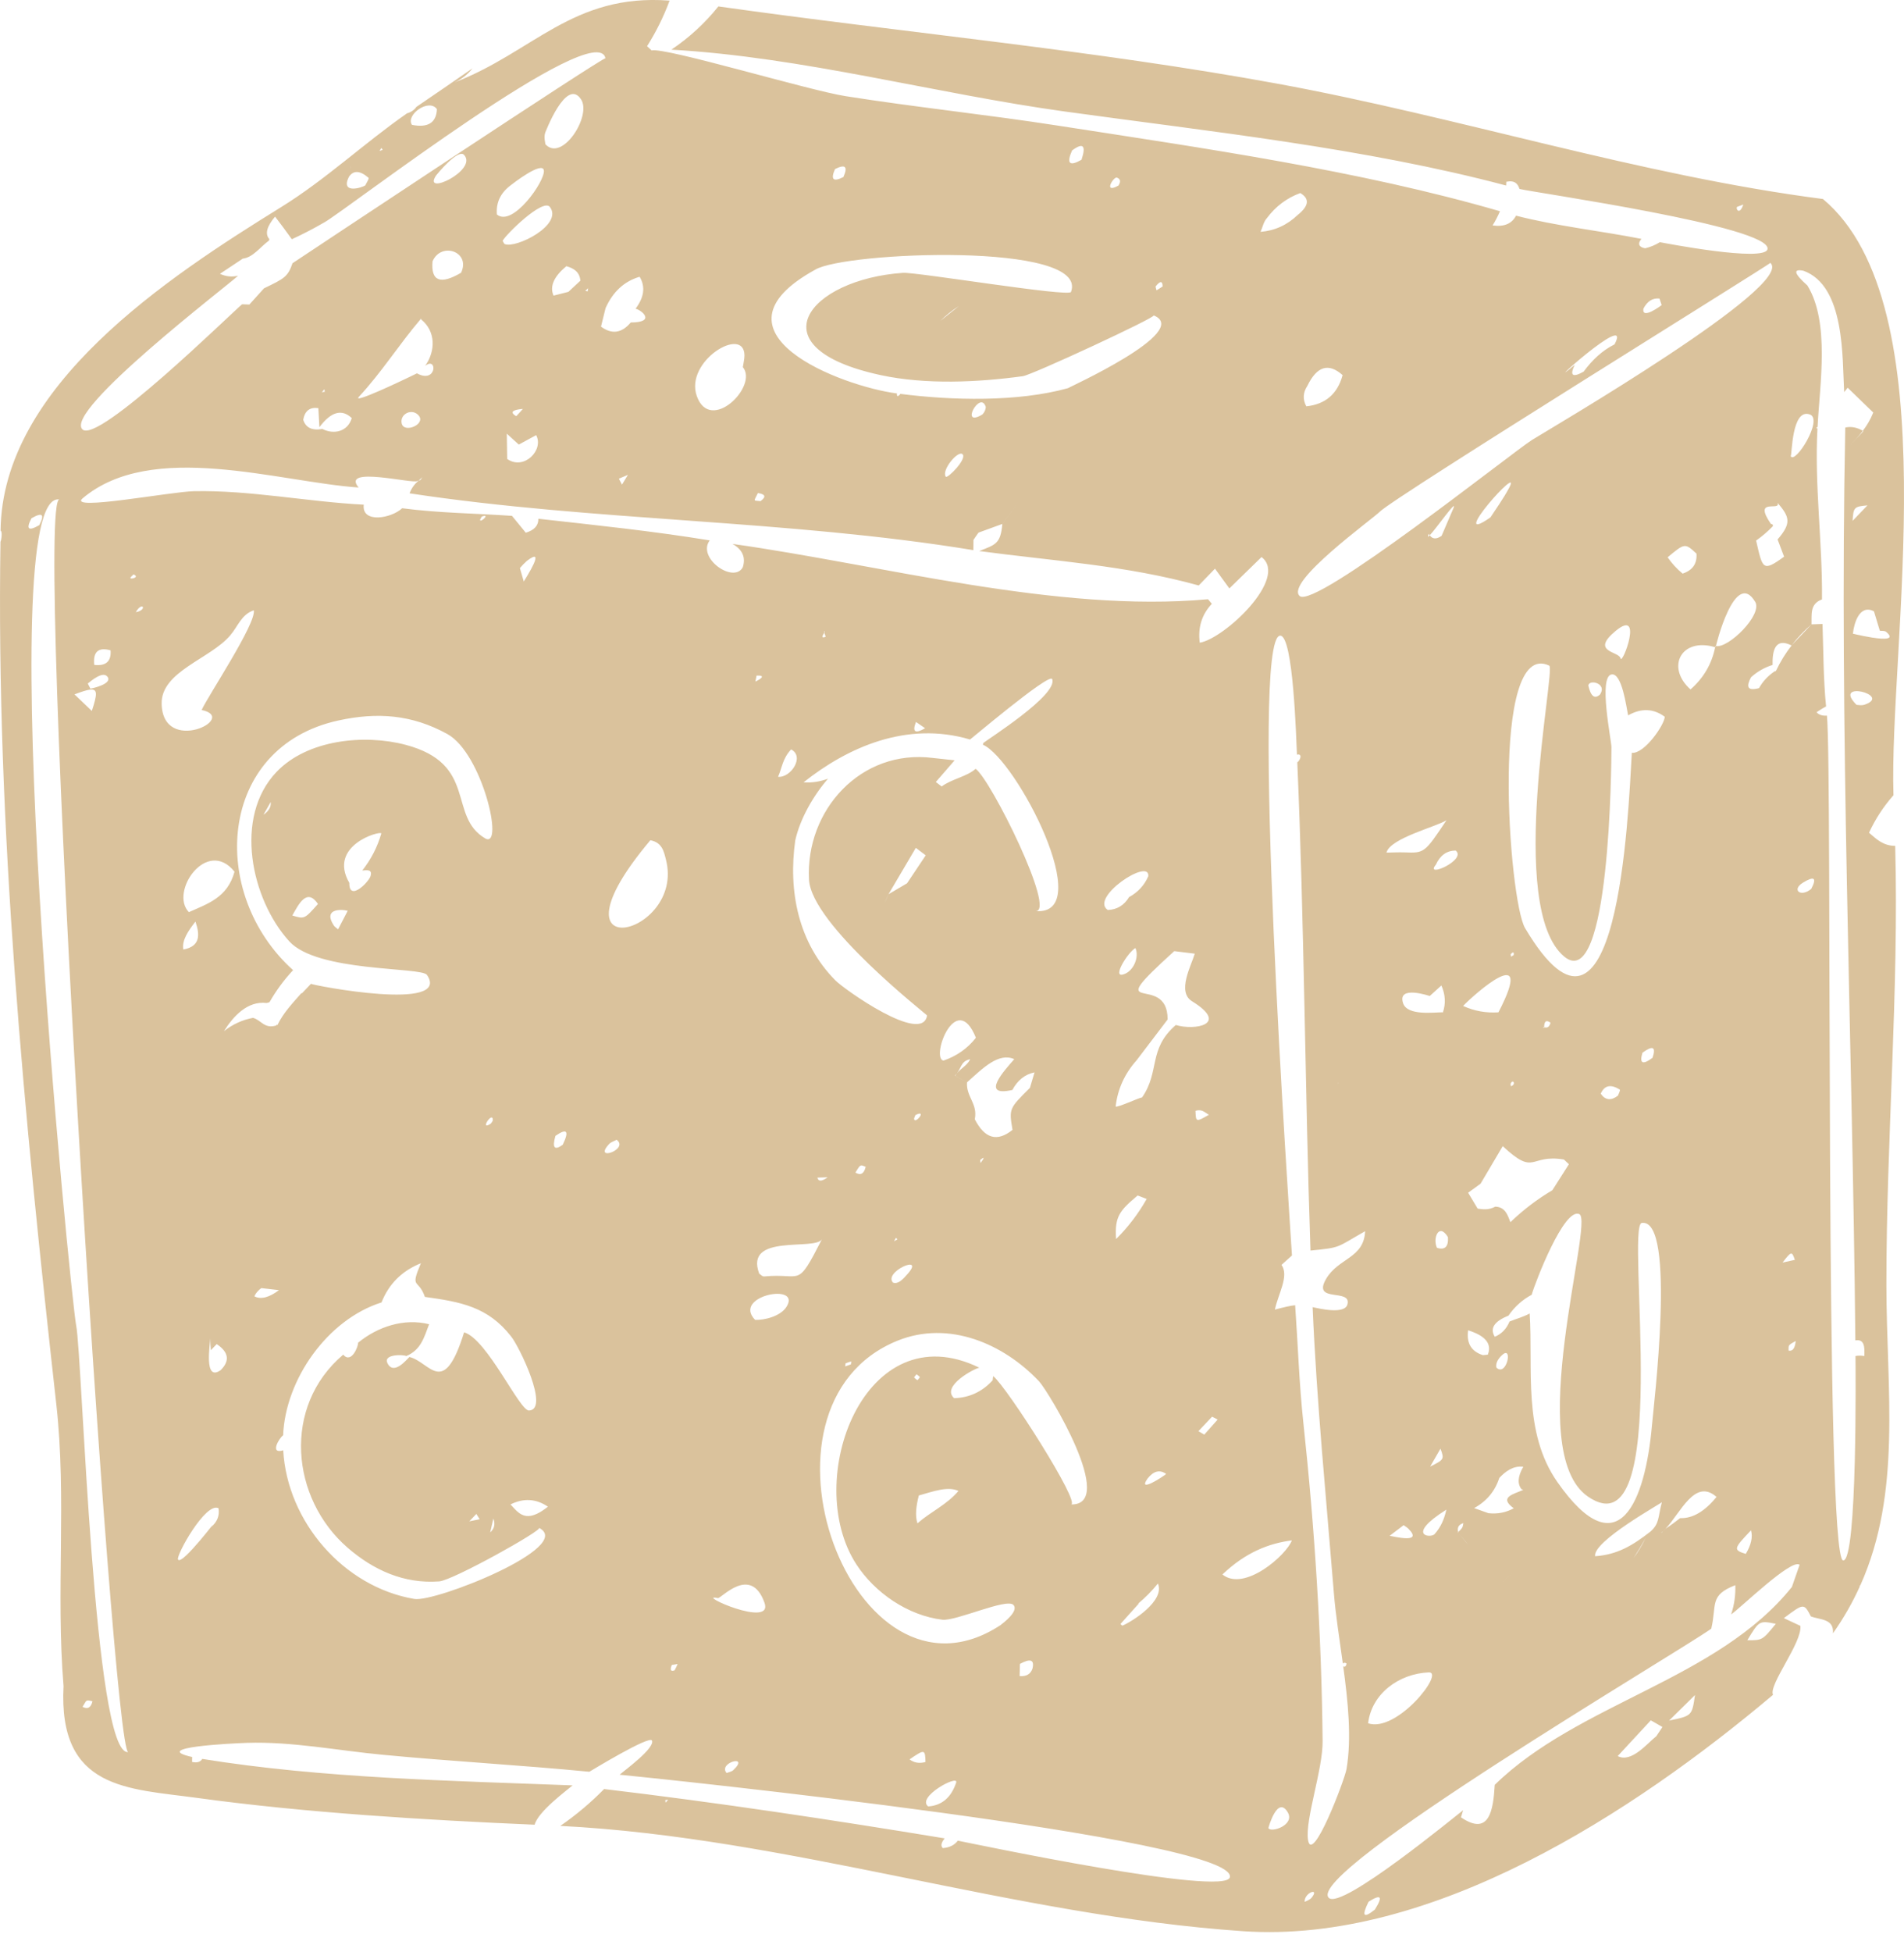 <svg width="40" height="41" viewBox="0 0 40 41" fill="none" xmlns="http://www.w3.org/2000/svg">
<path d="M38.297 4.179C34.454 3.683 30.656 2.458 26.834 1.757C22.997 1.054 18.975 0.683 15.092 0.135C14.807 0.489 14.479 0.791 14.104 1.043C16.866 1.199 19.642 1.965 22.379 2.343C25.41 2.762 28.677 3.108 31.641 3.896C31.641 3.87 31.646 3.843 31.645 3.817C31.826 3.781 31.888 3.861 31.922 3.968C32.238 4.046 37.222 4.756 37.133 5.231C37.08 5.515 34.929 5.096 34.871 5.086C34.773 5.146 34.671 5.189 34.562 5.214C34.447 5.195 34.388 5.129 34.484 5.017C33.63 4.848 32.688 4.747 31.85 4.529C31.76 4.7 31.596 4.768 31.357 4.734C31.42 4.633 31.47 4.533 31.512 4.436C28.54 3.574 25.272 3.111 22.217 2.637C20.738 2.407 19.244 2.253 17.762 2.019C16.986 1.897 13.972 0.988 13.69 1.059C13.658 1.029 13.626 0.999 13.594 0.97C13.785 0.667 13.943 0.348 14.067 0.013C12.03 -0.143 11.195 1.103 9.542 1.733C9.695 1.665 9.824 1.566 9.927 1.435C9.578 1.677 9.18 1.95 8.746 2.246C8.708 2.307 8.624 2.362 8.552 2.379C7.64 3.014 6.852 3.764 5.902 4.352C5.921 4.366 5.939 4.379 5.958 4.392C6.405 4.282 6.649 4.428 6.811 4.672C7.275 4.411 12.536 0.34 12.72 1.224C12.709 1.169 6.482 5.304 6.145 5.528C6.048 5.812 5.974 5.849 5.546 6.055C5.444 6.169 5.341 6.282 5.239 6.395C5.188 6.393 5.137 6.392 5.086 6.39C4.86 6.576 2.056 9.332 1.732 9.017C1.334 8.628 4.775 6.003 5.002 5.79C4.87 5.821 4.744 5.807 4.621 5.75C4.781 5.643 4.941 5.537 5.101 5.431C5.315 5.408 5.472 5.18 5.656 5.048C5.654 5.046 5.652 5.044 5.649 5.042C5.653 5.037 5.658 5.032 5.662 5.026C5.556 4.91 5.613 4.745 5.779 4.549C5.899 4.705 6.016 4.863 6.131 5.024C6.364 4.917 6.59 4.8 6.811 4.671C6.649 4.428 6.405 4.281 5.958 4.392C5.939 4.379 5.921 4.365 5.902 4.352C3.519 5.826 0.042 8.104 0.012 11.145C0.052 11.152 0.031 11.344 0.01 11.376C-0.084 17.387 0.513 23.489 1.184 29.5C1.403 31.466 1.171 33.417 1.335 35.409C1.22 37.587 2.69 37.557 4.133 37.755C6.401 38.067 8.932 38.22 11.232 38.319C11.302 38.041 11.921 37.588 12.029 37.493C9.479 37.395 6.771 37.345 4.248 36.937C4.212 37.002 4.141 37.023 4.035 37.001C4.035 36.966 4.036 36.932 4.037 36.897C3.124 36.693 4.881 36.61 5.185 36.6C6.137 36.569 7.093 36.761 8.037 36.85C9.486 36.988 10.936 37.067 12.381 37.207C12.378 37.21 13.649 36.433 13.697 36.552C13.764 36.712 13.105 37.189 13.018 37.269C13.781 37.341 25.983 38.605 25.838 39.42C25.764 39.838 20.462 38.721 20.123 38.654C20.05 38.749 19.944 38.801 19.806 38.81C19.756 38.762 19.778 38.685 19.847 38.606C17.474 38.215 15.081 37.854 12.691 37.57C12.41 37.857 12.103 38.115 11.771 38.344C16.573 38.587 21.284 40.225 26.113 40.555C30.082 40.827 34.317 38.061 37.248 35.592C37.149 35.381 37.863 34.497 37.823 34.143C37.707 34.089 37.592 34.035 37.476 33.981C37.897 33.665 37.897 33.665 38.044 33.945C38.24 34.019 38.534 33.991 38.507 34.3C38.737 33.975 38.923 33.645 39.074 33.31L39.062 33.304L39.084 33.289C39.959 31.331 39.633 29.195 39.63 26.992C39.628 23.924 39.896 20.822 39.815 17.763C39.563 17.763 39.418 17.62 39.265 17.487C39.399 17.198 39.57 16.936 39.779 16.7C39.677 13.595 40.96 6.404 38.297 4.179ZM36.492 4.345C36.536 4.328 36.58 4.312 36.624 4.295C36.547 4.527 36.461 4.392 36.492 4.345ZM7.374 3.531L7.372 3.531C7.364 3.511 7.356 3.492 7.349 3.472C7.357 3.491 7.365 3.511 7.374 3.531ZM7.676 3.891C7.622 3.937 7.142 4.09 7.33 3.713C7.426 3.572 7.564 3.579 7.744 3.735C7.752 3.765 7.7 3.837 7.676 3.891ZM7.972 3.17L8.013 3.105L8.038 3.148L7.972 3.17ZM8.654 2.622C8.516 2.414 9.01 2.057 9.179 2.292C9.166 2.578 8.992 2.688 8.654 2.622ZM13.983 37.856L13.976 37.802L14.038 37.794L13.983 37.856ZM37.344 11.328C37.389 11.448 37.435 11.569 37.481 11.69C37.024 12.023 37.03 11.942 36.893 11.352C37.02 11.262 37.137 11.162 37.245 11.05C37.25 11.019 37.237 11.003 37.206 11.004L37.205 11.004C36.813 10.433 37.421 10.75 37.344 10.559C37.592 10.852 37.647 10.98 37.344 11.328ZM33.511 32.681C33.453 32.369 34.906 31.57 34.913 31.545C34.828 31.874 34.865 31.993 34.671 32.165C34.3 32.453 33.983 32.647 33.511 32.681ZM34.574 32.295C34.498 32.45 34.413 32.593 34.318 32.721C34.408 32.581 34.493 32.439 34.574 32.295ZM31.965 31.274L32.002 31.287C31.802 31.378 31.475 31.439 31.802 31.674C31.638 31.763 31.461 31.798 31.27 31.777C31.169 31.741 31.069 31.706 30.969 31.67C31.231 31.527 31.407 31.316 31.498 31.037C31.624 30.901 31.79 30.775 32.002 30.802C32.096 30.731 32.19 30.66 32.285 30.589C32.19 30.66 32.096 30.731 32.002 30.802C31.885 31.005 31.875 31.161 31.965 31.274ZM31.788 33.015C31.662 33.135 31.52 33.241 31.404 33.369C31.52 33.241 31.661 33.135 31.788 33.015ZM30.743 31.986C30.735 32.017 30.736 32.051 30.718 32.081C30.697 32.114 30.664 32.144 30.634 32.175C30.637 32.176 30.638 32.178 30.642 32.179C30.637 32.182 30.634 32.184 30.63 32.187C30.702 32.27 30.776 32.351 30.842 32.439C30.772 32.353 30.7 32.267 30.627 32.183C30.629 32.18 30.632 32.178 30.634 32.175C30.609 32.078 30.645 32.014 30.743 31.986ZM30.319 21.258C30.319 21.261 30.315 21.265 30.311 21.268C30.312 21.265 30.313 21.261 30.314 21.258C30.137 21.256 29.565 21.34 29.476 21.066C29.349 20.68 30.033 20.916 30.037 20.916C30.118 20.843 30.199 20.768 30.281 20.695L30.28 20.694L30.282 20.694L30.281 20.695C30.365 20.884 30.376 21.072 30.314 21.257C30.316 21.258 30.319 21.258 30.319 21.258ZM29.194 32.252C29.193 32.252 29.192 32.253 29.191 32.254C29.183 32.251 29.186 32.25 29.194 32.252C29.292 32.177 29.39 32.103 29.488 32.029C29.521 32.053 29.559 32.074 29.588 32.103C29.912 32.428 29.269 32.262 29.194 32.252ZM30.165 18.159C30.254 17.963 30.392 17.863 30.581 17.861C30.827 18.056 29.918 18.454 30.165 18.159ZM30.537 10.666C30.453 10.861 30.369 11.057 30.286 11.252C30.178 11.328 30.095 11.324 30.037 11.241C29.998 11.283 29.985 11.283 30.017 11.21C30.024 11.221 30.03 11.232 30.037 11.241C30.172 11.099 30.614 10.468 30.537 10.666ZM30.389 17.224C29.925 17.918 29.926 17.916 29.5 17.9C29.381 17.896 29.255 17.903 29.127 17.905C29.208 17.598 30.184 17.361 30.389 17.224ZM30.016 35.12C30.361 35.106 29.35 36.393 28.742 36.189C28.815 35.571 29.384 35.147 30.016 35.12ZM30.386 31.702C30.338 31.915 30.267 32.07 30.139 32.216C30.058 32.307 29.516 32.252 30.386 31.702ZM30.045 30.799C30.117 30.673 30.189 30.547 30.262 30.422C30.344 30.643 30.339 30.652 30.045 30.799ZM30.188 26.204C30.094 26.004 30.229 25.666 30.419 25.98C30.432 26.182 30.355 26.257 30.188 26.204ZM30.311 21.268L30.311 21.268C30.454 21.22 30.596 21.172 30.738 21.125C30.961 20.887 32.278 19.721 31.48 21.259C31.22 21.276 30.972 21.232 30.738 21.125C30.596 21.173 30.453 21.221 30.311 21.268ZM32.865 20.091C33.824 20.872 33.853 16.035 33.854 15.694H33.853L33.854 15.691C33.854 15.548 33.573 14.205 33.858 14.163C34.076 14.131 34.168 14.852 34.204 15.023C34.479 14.867 34.736 14.877 34.974 15.052C34.969 15.22 34.544 15.837 34.282 15.809C34.206 17.126 33.989 22.771 32.04 19.492C31.692 18.906 31.302 13.39 32.547 13.978C32.692 14.046 31.631 19.074 32.865 20.091ZM33.368 14.396C33.386 14.257 33.771 14.351 33.614 14.584C33.502 14.687 33.42 14.625 33.368 14.396ZM33.939 13.252C34.543 12.75 34.076 13.986 34.045 13.825C34.016 13.676 33.404 13.696 33.939 13.252ZM34.717 22.214C34.508 22.369 34.438 22.334 34.505 22.108C34.724 21.947 34.794 21.982 34.717 22.214ZM34.031 22.882C34.04 22.909 34.004 22.968 33.99 23.009C33.844 23.119 33.723 23.105 33.629 22.968C33.705 22.791 33.839 22.762 34.031 22.882ZM31.738 22.753C31.782 22.651 31.861 22.772 31.743 22.811C31.74 22.791 31.729 22.772 31.738 22.753ZM31.737 20.037C31.787 19.985 31.809 19.991 31.801 20.052C31.793 20.067 31.763 20.077 31.743 20.089C31.741 20.072 31.738 20.055 31.737 20.037ZM32.856 24.35C32.891 24.384 32.925 24.416 32.96 24.449C32.845 24.631 32.729 24.813 32.613 24.994C32.293 25.184 31.999 25.408 31.731 25.666C31.672 25.51 31.62 25.347 31.414 25.34C31.266 25.416 31.155 25.396 31.043 25.381C30.976 25.27 30.91 25.158 30.843 25.047C30.93 24.984 31.017 24.921 31.104 24.858C31.259 24.596 31.415 24.332 31.57 24.069C32.263 24.715 32.122 24.228 32.856 24.35ZM32.442 21.577C32.436 21.583 32.43 21.586 32.424 21.591C32.424 21.583 32.425 21.576 32.425 21.568C32.43 21.57 32.435 21.57 32.44 21.572C32.44 21.444 32.485 21.412 32.574 21.477C32.548 21.582 32.494 21.587 32.44 21.572C32.44 21.572 32.441 21.575 32.442 21.577ZM31.705 10.244C31.585 10.47 31.423 10.693 31.312 10.865C30.362 11.528 32.005 9.675 31.705 10.244ZM30.843 27.936C31.056 28.004 31.378 28.143 31.257 28.448C31.222 28.451 31.188 28.454 31.153 28.458C30.908 28.38 30.805 28.206 30.843 27.936ZM31.557 28.456C31.79 28.24 31.654 28.924 31.437 28.72C31.418 28.636 31.462 28.543 31.557 28.456ZM32.136 27.583C31.997 27.659 31.854 27.694 31.713 27.752C31.649 27.906 31.546 28.013 31.403 28.072C31.295 27.897 31.39 27.749 31.69 27.629C31.818 27.443 31.981 27.296 32.178 27.19C32.253 26.927 32.861 25.346 33.18 25.497C33.496 25.646 31.98 30.478 33.36 31.428C35.154 32.664 34.148 25.732 34.491 25.682C35.23 25.573 34.73 29.607 34.704 29.944C34.566 31.497 34.011 32.97 32.718 31.123C31.986 30.077 32.209 28.743 32.136 27.583ZM34.904 32.185C34.916 32.176 34.928 32.164 34.939 32.153C34.96 32.131 34.973 32.118 34.988 32.107C35.306 31.773 35.607 31.032 36.062 31.436C35.823 31.728 35.57 31.89 35.297 31.881C35.074 32.053 35.027 32.075 34.988 32.107C34.972 32.123 34.956 32.139 34.939 32.153C34.93 32.163 34.92 32.174 34.908 32.189L34.907 32.188C34.834 32.195 34.761 32.202 34.688 32.208C34.761 32.202 34.834 32.195 34.907 32.188C34.906 32.188 34.905 32.187 34.904 32.185ZM35.034 11.703C35.397 11.402 35.397 11.402 35.64 11.626C35.656 11.836 35.559 11.976 35.349 12.046C35.228 11.946 35.123 11.832 35.034 11.703ZM36.051 13.567C36.045 13.575 36.041 13.583 36.034 13.591C36.033 13.591 36.033 13.591 36.033 13.591C35.962 13.942 35.789 14.238 35.515 14.478C34.993 14.015 35.316 13.377 36.032 13.591C36.035 13.583 36.038 13.575 36.04 13.567L36.034 13.591L36.041 13.566C36.045 13.567 36.047 13.566 36.051 13.567C36.04 13.582 36.447 11.925 36.874 12.639C37.035 12.908 36.311 13.618 36.051 13.567ZM34.526 6.481C34.608 6.324 34.721 6.254 34.863 6.27C34.879 6.315 34.894 6.361 34.909 6.407C34.913 6.404 34.485 6.731 34.526 6.481ZM33.919 7.232C33.662 7.359 33.45 7.559 33.269 7.805C33.036 7.935 32.973 7.888 33.082 7.662C32.256 8.355 34.323 6.464 33.919 7.232ZM37.192 5.52C37.728 5.991 32.584 8.99 32.185 9.239C31.786 9.488 27.611 12.814 27.302 12.515C26.998 12.222 28.829 10.905 28.987 10.746C29.288 10.441 37.211 5.538 37.192 5.52ZM28.117 22.739L28.112 22.757C28.11 22.755 28.109 22.753 28.107 22.751C28.11 22.747 28.114 22.742 28.117 22.739ZM28.206 7.877C28.1 8.271 27.846 8.49 27.444 8.533C27.365 8.388 27.372 8.244 27.467 8.101C27.666 7.689 27.912 7.615 28.206 7.877ZM26.615 4.581C26.801 4.332 27.035 4.157 27.317 4.054C27.517 4.172 27.499 4.324 27.265 4.512C27.041 4.726 26.78 4.845 26.482 4.869C26.525 4.772 26.546 4.656 26.615 4.581ZM24.281 6.01C24.375 5.895 24.423 5.897 24.425 6.016C24.382 6.043 24.34 6.07 24.297 6.097C24.291 6.067 24.269 6.024 24.281 6.01ZM23.466 3.73C23.523 3.755 23.56 3.793 23.499 3.896C23.163 4.083 23.396 3.701 23.466 3.73ZM22.522 3.16C22.755 2.987 22.821 3.052 22.721 3.355C22.467 3.5 22.401 3.435 22.522 3.16ZM17.542 3.551C17.758 3.441 17.817 3.497 17.718 3.718C17.504 3.826 17.446 3.771 17.542 3.551ZM17.125 5.664C17.733 5.287 22.899 5.071 22.5 6.131C22.458 6.243 19.252 5.711 18.97 5.73C16.996 5.864 15.824 7.301 18.504 7.878C19.45 8.081 20.545 8.029 21.488 7.9C21.684 7.873 24.313 6.653 24.236 6.623C25.069 6.959 22.372 8.17 22.439 8.151C21.378 8.446 19.993 8.41 18.911 8.271C18.911 8.274 18.911 8.278 18.911 8.281C18.861 8.334 18.838 8.328 18.843 8.266C18.844 8.265 18.846 8.264 18.847 8.263C17.68 8.113 14.72 6.987 17.125 5.664ZM20.143 6.428L19.756 6.738C19.876 6.62 20.007 6.515 20.143 6.428ZM20.71 8.548C20.706 8.606 20.682 8.658 20.639 8.704C20.147 8.999 20.598 8.176 20.71 8.548ZM19.869 10.01C19.775 9.874 20.119 9.461 20.217 9.535C20.334 9.624 19.903 10.06 19.869 10.01ZM15.922 10.354C16.065 10.376 16.112 10.424 15.978 10.524C15.819 10.505 15.831 10.542 15.922 10.354ZM15.64 7.464C15.64 7.54 15.618 7.628 15.606 7.71C15.937 8.109 14.922 9.115 14.639 8.318C14.377 7.583 15.635 6.827 15.64 7.464ZM12.722 6.47C12.877 6.125 13.116 5.906 13.438 5.812C13.562 6.02 13.533 6.243 13.352 6.483C13.483 6.512 13.788 6.77 13.251 6.772C13.061 6.998 12.853 7.027 12.626 6.859C12.658 6.73 12.69 6.6 12.722 6.47ZM13.192 9.972C13.151 10.04 13.109 10.109 13.067 10.177C13.045 10.135 13.024 10.094 13.002 10.052C13.065 10.025 13.129 9.999 13.192 9.972ZM12.357 6.053L12.345 6.119L12.295 6.107L12.357 6.053ZM11.454 2.786C11.45 2.8 11.894 1.614 12.206 2.085C12.437 2.43 11.807 3.414 11.457 3.028C11.455 2.981 11.421 2.89 11.454 2.786ZM10.899 9.336C11.021 9.27 11.143 9.204 11.264 9.138C11.431 9.449 11.008 9.886 10.655 9.638C10.652 9.461 10.649 9.284 10.647 9.107C10.731 9.183 10.815 9.26 10.899 9.336ZM10.985 8.587C10.94 8.639 10.893 8.69 10.846 8.74C10.65 8.626 10.874 8.596 10.985 8.587ZM10.605 5.126C10.586 5.119 10.582 5.092 10.559 5.058C10.618 4.934 11.408 4.153 11.553 4.347C11.834 4.722 10.844 5.222 10.605 5.126ZM11.898 5.59C12.053 5.633 12.177 5.709 12.193 5.894C12.109 5.972 12.025 6.05 11.941 6.129C11.837 6.156 11.733 6.182 11.629 6.208C11.543 6.012 11.639 5.805 11.898 5.59ZM10.734 3.887C10.75 3.873 11.402 3.365 11.426 3.582C11.451 3.806 10.768 4.78 10.439 4.504C10.418 4.253 10.516 4.048 10.734 3.887ZM9.162 3.684C9.172 3.669 9.624 3.114 9.75 3.253C10.045 3.576 8.861 4.133 9.162 3.684ZM9.087 5.488C9.269 5.068 9.897 5.288 9.686 5.728C9.25 5.984 9.05 5.904 9.087 5.488ZM7.535 8.338C8.018 7.819 8.386 7.229 8.848 6.689L8.849 6.709C9.157 6.959 9.152 7.371 8.932 7.684C9.193 7.472 9.179 8.07 8.759 7.84C8.822 7.811 7.607 8.406 7.523 8.364L7.535 8.338ZM8.439 8.892C8.394 8.696 8.656 8.561 8.797 8.727C8.952 8.911 8.486 9.106 8.439 8.892ZM6.816 8.174L6.822 8.228L6.761 8.236L6.816 8.174ZM6.688 8.571C6.695 8.704 6.703 8.838 6.71 8.971C6.955 8.645 7.181 8.581 7.39 8.78C7.305 9.067 7.012 9.131 6.772 9.008C6.557 9.047 6.423 8.982 6.37 8.815C6.404 8.627 6.51 8.545 6.688 8.571ZM1.565 14.582C1.709 14.527 1.813 14.493 1.885 14.483C1.889 14.476 1.893 14.47 1.898 14.463C1.898 14.463 1.899 14.462 1.899 14.462C1.881 14.425 1.863 14.389 1.844 14.354C1.916 14.298 2.166 14.079 2.261 14.216C2.364 14.362 1.936 14.458 1.899 14.462L1.899 14.462C1.899 14.463 1.898 14.463 1.898 14.463C1.894 14.47 1.889 14.477 1.885 14.483C2.058 14.46 2.044 14.579 1.929 14.93C1.858 14.862 1.787 14.794 1.716 14.726C1.666 14.678 1.615 14.63 1.565 14.582ZM2.323 13.657C2.34 13.889 2.226 13.991 1.98 13.963C1.951 13.687 2.066 13.585 2.323 13.657ZM0.661 10.884C0.889 10.751 0.944 10.799 0.825 11.028C0.595 11.161 0.54 11.113 0.661 10.884ZM1.734 35.843L1.734 35.842C1.823 35.711 1.787 35.687 1.943 35.727C1.91 35.862 1.841 35.9 1.734 35.843ZM1.601 27.841C1.476 27.181 -0.204 10.252 1.25 10.489C0.711 10.402 2.357 36.85 2.695 36.792C1.969 36.917 1.73 28.498 1.601 27.841ZM2.74 12.133C2.747 12.112 2.782 12.087 2.805 12.063C2.952 12.124 2.725 12.175 2.74 12.133ZM2.853 12.856C2.993 12.611 3.107 12.809 2.853 12.856V12.856ZM3.396 14.779C3.381 14.098 4.421 13.837 4.838 13.341C4.996 13.159 5.07 12.903 5.332 12.816C5.387 13.091 4.366 14.62 4.236 14.91C5.034 15.078 3.419 15.87 3.396 14.779ZM3.968 19.155C3.555 18.732 4.345 17.58 4.927 18.306C4.778 18.852 4.358 18.98 3.968 19.155ZM3.852 19.94C3.816 19.751 3.95 19.553 4.106 19.353C4.202 19.633 4.209 19.873 3.852 19.94ZM4.439 32.065C4.651 31.777 3.817 32.897 3.74 32.749C3.694 32.666 4.326 31.527 4.591 31.674C4.615 31.828 4.565 31.958 4.439 32.065ZM4.637 28.772C4.274 29.031 4.417 28.223 4.416 28.106C4.417 28.174 4.422 28.254 4.429 28.355C4.47 28.312 4.512 28.269 4.553 28.226C4.805 28.395 4.833 28.577 4.637 28.772ZM4.705 21.654C4.896 21.349 5.196 21.013 5.601 21.063L5.661 21.047C5.801 20.802 5.967 20.577 6.157 20.373C4.369 18.765 4.568 15.687 7.105 15.131C7.921 14.952 8.653 15.003 9.4 15.416C10.129 15.819 10.597 17.825 10.196 17.608C9.397 17.141 10.05 16.044 8.517 15.64C7.649 15.412 6.457 15.532 5.809 16.211C4.902 17.161 5.277 18.888 6.077 19.768C6.67 20.421 8.853 20.302 8.97 20.473C9.495 21.254 6.589 20.695 6.533 20.66C6.468 20.727 6.403 20.796 6.339 20.864C6.337 20.859 6.339 20.855 6.337 20.85C6.146 21.066 5.947 21.277 5.828 21.527L5.827 21.527C5.827 21.527 5.826 21.528 5.826 21.529L5.822 21.512C5.815 21.519 5.809 21.527 5.803 21.535C5.552 21.613 5.485 21.418 5.315 21.375C5.091 21.417 4.888 21.51 4.705 21.654ZM10.086 10.922C10.083 10.907 10.109 10.873 10.122 10.848C10.313 10.778 10.098 10.978 10.086 10.922ZM10.354 23.525C10.354 23.541 10.329 23.57 10.315 23.593C10.055 23.772 10.357 23.311 10.354 23.525ZM7.784 18.399C7.745 18.527 7.331 18.943 7.339 18.541C6.88 17.75 7.992 17.44 8.011 17.502C7.93 17.785 7.797 18.044 7.611 18.281C7.711 18.271 7.828 18.254 7.784 18.399ZM7.305 19.126C7.238 19.256 7.17 19.386 7.103 19.516C7.072 19.489 7.034 19.467 7.011 19.432C6.792 19.096 7.133 19.085 7.305 19.126ZM6.68 18.983C6.396 19.303 6.396 19.303 6.141 19.225C6.272 18.995 6.444 18.635 6.68 18.983ZM5.687 16.843C5.698 16.94 5.651 17.03 5.535 17.11C5.585 17.021 5.636 16.932 5.687 16.843ZM5.346 27.224L5.346 27.224L5.354 27.201L5.353 27.201C5.386 27.142 5.432 27.092 5.489 27.05C5.613 27.064 5.737 27.078 5.861 27.093L5.861 27.093H5.861C5.959 27.184 6.059 27.274 6.181 27.327C6.192 27.332 6.204 27.335 6.215 27.34C6.255 27.354 6.296 27.366 6.342 27.372C6.371 27.376 6.401 27.378 6.433 27.377C6.401 27.378 6.371 27.376 6.342 27.372C6.296 27.366 6.255 27.354 6.215 27.34C6.204 27.335 6.192 27.332 6.181 27.327C6.059 27.274 5.959 27.184 5.861 27.093C5.662 27.242 5.487 27.296 5.346 27.224ZM8.705 33.578C7.216 33.326 6.033 31.951 5.95 30.456C5.657 30.547 5.866 30.196 5.948 30.142C5.995 28.97 6.877 27.711 8.015 27.351C8.169 26.962 8.444 26.688 8.842 26.528C8.606 27.088 8.79 26.836 8.926 27.235C9.688 27.34 10.254 27.445 10.737 28.065C10.902 28.265 11.553 29.597 11.115 29.621C10.917 29.636 10.236 28.12 9.75 27.979C9.315 29.378 9.035 28.598 8.601 28.497C8.542 28.551 8.274 28.888 8.141 28.63C8.041 28.435 8.469 28.443 8.536 28.477C8.847 28.345 8.909 28.083 9.015 27.809C8.489 27.676 7.932 27.861 7.522 28.198C7.534 28.256 7.385 28.652 7.21 28.448C5.926 29.535 6.106 31.466 7.306 32.505C7.849 32.974 8.491 33.265 9.228 33.209C9.512 33.188 11.412 32.129 11.324 32.085C12.094 32.479 9.144 33.653 8.705 33.578ZM11.004 12.214C10.998 12.223 10.999 12.22 11.004 12.212C10.977 12.118 10.95 12.024 10.922 11.93C10.967 11.876 11.017 11.826 11.069 11.779C11.49 11.454 11.047 12.137 11.004 12.212C11.004 12.213 11.004 12.213 11.004 12.214ZM10.298 32.18C10.32 32.083 10.343 31.986 10.365 31.889C10.408 32.008 10.385 32.105 10.298 32.18ZM10.077 31.904C10.004 31.919 9.932 31.933 9.859 31.948C9.908 31.896 9.958 31.845 10.007 31.793C10.03 31.83 10.054 31.867 10.077 31.904ZM10.856 31.731C10.81 31.689 10.769 31.639 10.725 31.593C11 31.456 11.262 31.472 11.511 31.64C11.164 31.917 10.993 31.857 10.856 31.731ZM11.822 24.04C11.648 24.166 11.597 24.104 11.669 23.853C11.912 23.685 11.963 23.747 11.822 24.04ZM12.795 24.026C12.834 23.983 12.901 23.964 12.955 23.935C13.226 24.138 12.448 24.405 12.795 24.026ZM13.663 17.645C13.913 17.693 13.948 17.884 13.992 18.059C14.397 19.659 11.358 20.382 13.663 17.645ZM14.172 35.077C14.091 35.107 14.071 35.07 14.113 34.965C14.155 34.958 14.195 34.951 14.236 34.944C14.216 34.988 14.198 35.033 14.172 35.077ZM11.31 10.894C11.313 11.035 11.226 11.133 11.046 11.187C10.95 11.069 10.853 10.951 10.756 10.833C9.985 10.78 9.216 10.774 8.449 10.673C8.221 10.888 7.594 10.997 7.642 10.598C6.465 10.538 5.25 10.291 4.077 10.315C3.583 10.325 1.434 10.737 1.731 10.469C3.184 9.235 5.843 10.12 7.534 10.238C7.146 9.773 8.7 10.174 8.772 10.1C8.772 10.1 8.783 10.097 8.795 10.093C8.821 10.069 8.846 10.045 8.872 10.021L8.833 10.081C8.833 10.081 8.813 10.088 8.795 10.093C8.708 10.164 8.645 10.252 8.604 10.36C12.516 10.952 16.534 10.91 20.449 11.553C20.45 11.481 20.451 11.409 20.451 11.338C20.485 11.286 20.52 11.235 20.557 11.185C20.724 11.124 20.89 11.063 21.057 11.003C21.185 10.827 21.313 10.651 21.441 10.474C21.313 10.651 21.185 10.827 21.057 11.004C21.022 11.426 20.906 11.44 20.571 11.572C22.121 11.78 23.657 11.871 25.183 12.295C25.297 12.177 25.411 12.06 25.525 11.942C25.626 12.08 25.726 12.219 25.827 12.357C26.052 12.138 26.278 11.918 26.503 11.698C27.079 12.142 25.719 13.413 25.205 13.497C25.163 13.177 25.248 12.904 25.459 12.68C25.433 12.648 25.406 12.616 25.379 12.584C22.206 12.873 18.537 11.865 15.389 11.422C15.598 11.541 15.67 11.704 15.605 11.912C15.415 12.265 14.635 11.718 14.91 11.348C13.718 11.153 12.511 11.028 11.31 10.894ZM20.496 16.145C20.315 16.309 19.987 16.361 19.783 16.516C19.742 16.485 19.701 16.453 19.66 16.422C19.791 16.27 19.923 16.118 20.055 15.967C19.903 15.947 19.75 15.936 19.598 15.917C19.543 15.957 19.488 15.996 19.432 16.035C19.332 16.108 19.231 16.18 19.132 16.256C19.231 16.18 19.331 16.108 19.432 16.035C19.487 15.996 19.543 15.957 19.598 15.917C18.088 15.724 16.919 17.013 16.996 18.473C17.046 19.421 19.478 21.309 19.476 21.325C19.382 21.946 17.734 20.774 17.553 20.591C16.771 19.803 16.556 18.716 16.707 17.648C16.809 17.189 17.092 16.701 17.395 16.353C17.226 16.415 17.054 16.442 16.881 16.429C17.805 15.696 19.046 15.136 20.377 15.529C20.284 15.619 22.049 14.115 22.105 14.261C22.232 14.595 20.728 15.537 20.657 15.605C20.654 15.617 20.652 15.628 20.65 15.639C21.349 15.947 23.061 19.244 21.755 19.132C22.199 19.164 20.819 16.374 20.496 16.145ZM21.271 23.727C20.951 23.986 20.688 23.913 20.479 23.505C20.544 23.17 20.294 23.037 20.316 22.729C20.233 22.684 20.151 22.639 20.068 22.593L20.069 22.592C20.15 22.638 20.233 22.684 20.316 22.729C20.647 22.433 20.979 22.095 21.308 22.242C21.126 22.453 20.565 23.049 21.268 22.889C21.379 22.683 21.535 22.56 21.734 22.52C21.702 22.628 21.669 22.736 21.637 22.845C21.197 23.281 21.197 23.281 21.271 23.727ZM20.604 24.419C20.595 24.422 20.596 24.381 20.592 24.361C20.683 24.284 20.687 24.303 20.604 24.419ZM20.382 22.243C20.313 22.393 20.151 22.447 20.072 22.586L20.059 22.587C20.209 22.451 20.163 22.29 20.382 22.243ZM19.82 22.273C19.547 22.216 20.086 20.769 20.501 21.79L20.5 21.795C20.326 22.018 20.099 22.177 19.82 22.273ZM19.448 17.962C19.317 18.157 19.187 18.353 19.056 18.549C18.926 18.625 18.796 18.702 18.666 18.779C18.641 18.84 18.613 18.9 18.584 18.959C18.317 19.083 18.189 19.14 18.141 19.111C18.134 19.107 18.129 19.101 18.125 19.094C18.129 19.101 18.134 19.107 18.141 19.111C18.189 19.14 18.317 19.083 18.584 18.959C18.611 18.899 18.638 18.839 18.665 18.779L18.666 18.779C18.857 18.454 19.049 18.13 19.24 17.805C19.31 17.858 19.379 17.91 19.448 17.962ZM19.204 23.501C19.2 23.481 19.222 23.445 19.232 23.416C19.492 23.287 19.223 23.616 19.204 23.501ZM19.067 26.753C18.971 26.861 18.876 26.972 18.762 26.936C18.55 26.709 19.449 26.321 19.067 26.753ZM18.781 26.066L18.824 25.993L18.853 26.027L18.781 26.066ZM18.187 24.502C18.152 24.649 18.08 24.69 17.971 24.624C18.005 24.575 18.036 24.505 18.075 24.481C18.107 24.461 18.149 24.493 18.187 24.502ZM17.876 28.652C17.836 28.666 17.796 28.681 17.756 28.695C17.758 28.674 17.761 28.652 17.763 28.631C17.803 28.616 17.843 28.599 17.882 28.59C17.886 28.589 17.878 28.63 17.876 28.652ZM17.387 24.723C17.281 24.799 17.197 24.828 17.171 24.73C17.243 24.728 17.315 24.726 17.387 24.723ZM16.346 16.313C16.431 16.121 16.439 15.93 16.62 15.738C16.911 15.888 16.613 16.338 16.346 16.313ZM17.347 13.374C17.229 13.412 17.29 13.338 17.317 13.286C17.315 13.278 17.312 13.271 17.31 13.264L17.328 13.258C17.327 13.265 17.322 13.275 17.317 13.286C17.327 13.316 17.337 13.345 17.347 13.374ZM17.317 13.255C17.299 13.251 17.279 13.249 17.262 13.241C17.279 13.249 17.299 13.251 17.318 13.255L17.317 13.255ZM19.243 15.161C19.307 15.205 19.371 15.249 19.435 15.293C19.233 15.41 19.157 15.38 19.243 15.161ZM16.066 22.93C16.127 22.885 16.19 22.85 16.234 22.858C16.19 22.85 16.127 22.885 16.066 22.93ZM15.869 14.313C15.877 14.271 15.886 14.229 15.895 14.187C16.099 14.179 15.982 14.26 15.869 14.313ZM15.406 37.172C15.37 37.207 15.312 37.214 15.264 37.233C15.077 37.014 15.765 36.832 15.406 37.172ZM15.081 33.56C15.148 33.575 15.77 32.854 16.06 33.655C16.262 34.216 14.572 33.452 15.081 33.56ZM16.523 27.443C16.398 27.641 16.066 27.724 15.864 27.718C15.37 27.211 16.849 26.928 16.523 27.443ZM16.058 26.805C16.012 26.81 15.985 26.767 15.95 26.747C15.629 25.89 17.138 26.276 17.27 26.02C16.727 27.079 16.867 26.728 16.058 26.805ZM19.108 36.947C19.426 36.73 19.435 36.731 19.443 37.002C19.314 37.038 19.203 37.019 19.108 36.947ZM19.5 37.935C19.245 37.742 20.13 37.26 20.089 37.43C19.985 37.746 19.789 37.915 19.5 37.935ZM21.691 35.04C21.651 35.157 21.561 35.209 21.421 35.198C21.423 35.113 21.425 35.027 21.427 34.942C21.647 34.822 21.735 34.854 21.691 35.04ZM22.497 31.593C22.729 31.599 21.15 29.12 20.865 28.898C20.861 28.93 20.855 28.963 20.854 28.987C20.633 29.227 20.363 29.352 20.045 29.362C19.762 29.112 20.476 28.734 20.575 28.722C18.166 27.546 16.845 31.083 17.988 32.847C18.378 33.45 19.075 33.927 19.797 34.014C20.082 34.048 21.153 33.552 21.291 33.704C21.408 33.833 21.084 34.077 21.017 34.129C17.924 36.157 15.479 29.52 18.857 28.154C19.935 27.719 21.084 28.219 21.828 29.007C22.021 29.211 23.483 31.622 22.497 31.593ZM19.303 31.405C19.601 31.322 19.912 31.204 20.136 31.31C19.881 31.607 19.553 31.745 19.274 31.99C19.22 31.824 19.248 31.621 19.303 31.405ZM19.204 28.926C19.201 28.922 19.237 28.883 19.255 28.86C19.348 28.934 19.337 28.904 19.274 28.985C19.249 28.966 19.223 28.95 19.204 28.926ZM24.124 18.401C24.041 18.591 23.906 18.737 23.72 18.839C23.616 19.012 23.467 19.102 23.272 19.11C22.884 18.847 24.162 18.002 24.124 18.401ZM23.582 20.467C23.371 20.514 23.705 19.989 23.853 19.909V19.91L23.853 19.909C23.942 20.102 23.805 20.418 23.582 20.467ZM23.9 25.105C23.963 25.129 24.026 25.153 24.09 25.178C23.913 25.49 23.699 25.771 23.447 26.02C23.414 25.547 23.523 25.423 23.9 25.105ZM23.579 34.139C23.565 34.129 23.551 34.117 23.539 34.104C23.668 33.961 23.796 33.818 23.924 33.675L23.913 33.674C24.064 33.547 24.202 33.407 24.326 33.254C24.481 33.621 23.772 34.059 23.579 34.139ZM24.109 31.049C24.236 30.889 24.366 30.857 24.499 30.953C24.466 30.989 23.878 31.376 24.109 31.049ZM24.702 21.525C24.113 22.036 24.374 22.497 23.993 23.046C23.937 23.048 23.464 23.269 23.438 23.236C23.48 22.87 23.628 22.546 23.88 22.264C23.727 22.166 23.546 22.128 23.335 22.2C23.305 22.21 23.274 22.223 23.243 22.238C23.274 22.223 23.305 22.21 23.335 22.2C23.546 22.128 23.727 22.166 23.88 22.264C24.097 21.979 24.313 21.694 24.53 21.409C24.533 20.378 23.06 21.432 24.669 19.974C24.805 19.991 24.942 20.008 25.1 20.027C25.027 20.278 24.72 20.827 25.042 21.026C25.839 21.517 25.095 21.645 24.702 21.525ZM25.115 23.327C25.256 23.284 25.314 23.367 25.398 23.41C25.124 23.566 25.124 23.566 25.115 23.327ZM25.3 30.127C25.259 30.103 25.218 30.079 25.177 30.055C25.273 29.953 25.369 29.851 25.464 29.75C25.503 29.77 25.542 29.79 25.581 29.811C25.487 29.916 25.393 30.021 25.3 30.127ZM26.647 38.389C26.646 38.386 26.835 37.696 27.052 38.056C27.214 38.325 26.699 38.497 26.647 38.389ZM25.681 33.064C26.169 32.599 26.655 32.411 27.14 32.348C27.027 32.657 26.142 33.436 25.681 33.064ZM27.552 39.855C27.52 39.892 27.452 39.921 27.408 39.938C27.401 39.738 27.737 39.63 27.552 39.855ZM27.479 38.636C27.415 38.212 27.792 37.16 27.786 36.562C27.764 34.335 27.619 32.085 27.381 29.873C27.293 29.058 27.267 28.228 27.209 27.41C27.108 27.419 26.989 27.448 26.784 27.501C26.847 27.182 27.089 26.796 26.922 26.563C26.995 26.497 27.069 26.431 27.142 26.365C27.093 25.55 26.247 13.364 26.895 13.349C27.172 13.343 27.231 15.532 27.247 15.848C27.368 15.818 27.319 15.964 27.254 16.01C27.402 19.419 27.414 22.844 27.531 26.262C28.183 26.197 28.061 26.206 28.679 25.855C28.655 26.427 28.114 26.416 27.858 26.859C27.562 27.37 28.395 27.047 28.308 27.39C28.252 27.61 27.716 27.48 27.576 27.45C27.662 29.459 27.86 31.444 28.022 33.448C28.058 33.906 28.14 34.415 28.211 34.934C28.234 34.913 28.259 34.912 28.289 34.934C28.279 34.992 28.255 35.012 28.219 34.994C28.321 35.741 28.398 36.503 28.288 37.151C28.25 37.375 27.564 39.18 27.479 38.636ZM28.883 40.102C28.644 40.294 28.601 40.239 28.752 39.936C29.014 39.769 29.058 39.824 28.883 40.102ZM34.796 36.461C34.611 36.604 34.274 37.03 33.985 36.877C33.931 36.893 33.878 36.907 33.824 36.923C33.878 36.907 33.932 36.893 33.985 36.877L33.986 36.877C34.217 36.627 34.449 36.377 34.681 36.127C34.762 36.174 34.844 36.221 34.925 36.267C34.882 36.332 34.839 36.396 34.796 36.461ZM35.065 36.132C35.247 35.953 35.428 35.775 35.609 35.596C35.546 36.033 35.546 36.033 35.065 36.132ZM36.708 34.445C36.959 34.031 36.959 34.031 37.307 34.1C37.027 34.445 37.023 34.447 36.708 34.445ZM37.645 33.326C36.078 35.279 33.165 35.759 31.402 37.482C31.371 38.012 31.29 38.569 30.693 38.164C30.708 38.114 30.723 38.064 30.738 38.015C30.583 38.131 28.183 40.113 27.917 39.856C27.378 39.336 35.252 34.704 35.951 34.202C36.07 33.699 35.905 33.501 36.456 33.289C36.463 33.486 36.439 33.689 36.368 33.902C36.542 33.791 37.642 32.715 37.807 32.861C37.753 33.016 37.699 33.171 37.645 33.326ZM36.132 31.51C36.229 31.5 36.325 31.49 36.422 31.48L36.422 31.48C36.325 31.49 36.229 31.5 36.132 31.51ZM36.786 32.137C36.826 32.279 36.788 32.444 36.676 32.632C36.411 32.549 36.416 32.524 36.786 32.137ZM37.59 28.249C37.623 28.211 37.679 28.19 37.726 28.161C37.714 28.239 37.698 28.387 37.575 28.362C37.578 28.324 37.568 28.275 37.59 28.249ZM37.448 26.514C37.635 26.273 37.643 26.271 37.707 26.457C37.62 26.477 37.534 26.496 37.448 26.514ZM38.051 18.667C37.829 18.852 37.63 18.686 37.879 18.535C38.115 18.39 38.173 18.434 38.051 18.667ZM38.981 28.476C38.982 28.661 39.025 32.791 38.722 32.769C38.326 32.74 38.497 16.198 38.381 15.028C38.292 15.035 38.216 15.016 38.163 14.957C38.254 14.897 38.316 14.858 38.363 14.835C38.305 14.261 38.308 13.681 38.288 13.104C38.211 13.107 38.134 13.11 38.057 13.112C37.92 13.257 37.782 13.402 37.644 13.547C37.514 13.714 37.401 13.896 37.308 14.092L37.282 14.098C37.141 14.193 37.032 14.311 36.954 14.451C36.682 14.524 36.696 14.395 36.784 14.226L36.783 14.225C36.765 14.209 36.746 14.195 36.726 14.182C36.746 14.195 36.766 14.209 36.783 14.225C36.918 14.103 37.07 14.016 37.239 13.964C37.232 13.665 37.292 13.382 37.637 13.554C37.64 13.552 37.642 13.549 37.644 13.546C37.766 13.389 37.903 13.244 38.057 13.112C38.063 12.906 38.018 12.681 38.277 12.588C38.289 11.386 38.117 10.196 38.182 8.998C38.173 8.995 38.163 8.993 38.155 8.989C38.165 8.982 38.173 8.973 38.184 8.965C38.229 8.078 38.447 6.767 37.97 5.995C37.689 5.744 37.662 5.641 37.888 5.686C38.766 6.004 38.701 7.517 38.743 8.235C38.767 8.204 38.79 8.173 38.816 8.142C38.995 8.316 39.175 8.49 39.354 8.663C39.294 8.814 39.221 8.934 39.135 9.047C39.139 9.05 39.144 9.051 39.148 9.054C39.05 9.159 38.951 9.264 38.851 9.369C38.959 9.256 39.053 9.155 39.135 9.047C39.014 8.975 38.891 8.951 38.766 8.978C38.637 15.349 38.916 21.767 38.978 28.148C39.175 28.116 39.173 28.294 39.167 28.477L39.199 28.484C39.128 28.466 39.056 28.463 38.981 28.476ZM37.614 9.568C37.615 9.573 37.618 9.575 37.62 9.579C37.649 9.562 37.637 8.564 38.023 8.704C38.309 8.807 37.711 9.76 37.62 9.579C37.618 9.58 37.616 9.577 37.614 9.568ZM39.232 10.613C39.128 10.721 39.024 10.829 38.92 10.938C38.937 10.652 38.952 10.637 39.232 10.613ZM39.178 14.796C39.105 14.822 39.041 14.802 39.003 14.802C38.477 14.275 39.757 14.594 39.178 14.796ZM38.927 13.306C38.948 13.093 39.065 12.68 39.369 12.838C39.41 12.973 39.451 13.11 39.492 13.245C39.536 13.251 39.593 13.243 39.622 13.267C40.03 13.602 38.677 13.246 38.927 13.306Z" fill="#DAC29C"/>
</svg>
